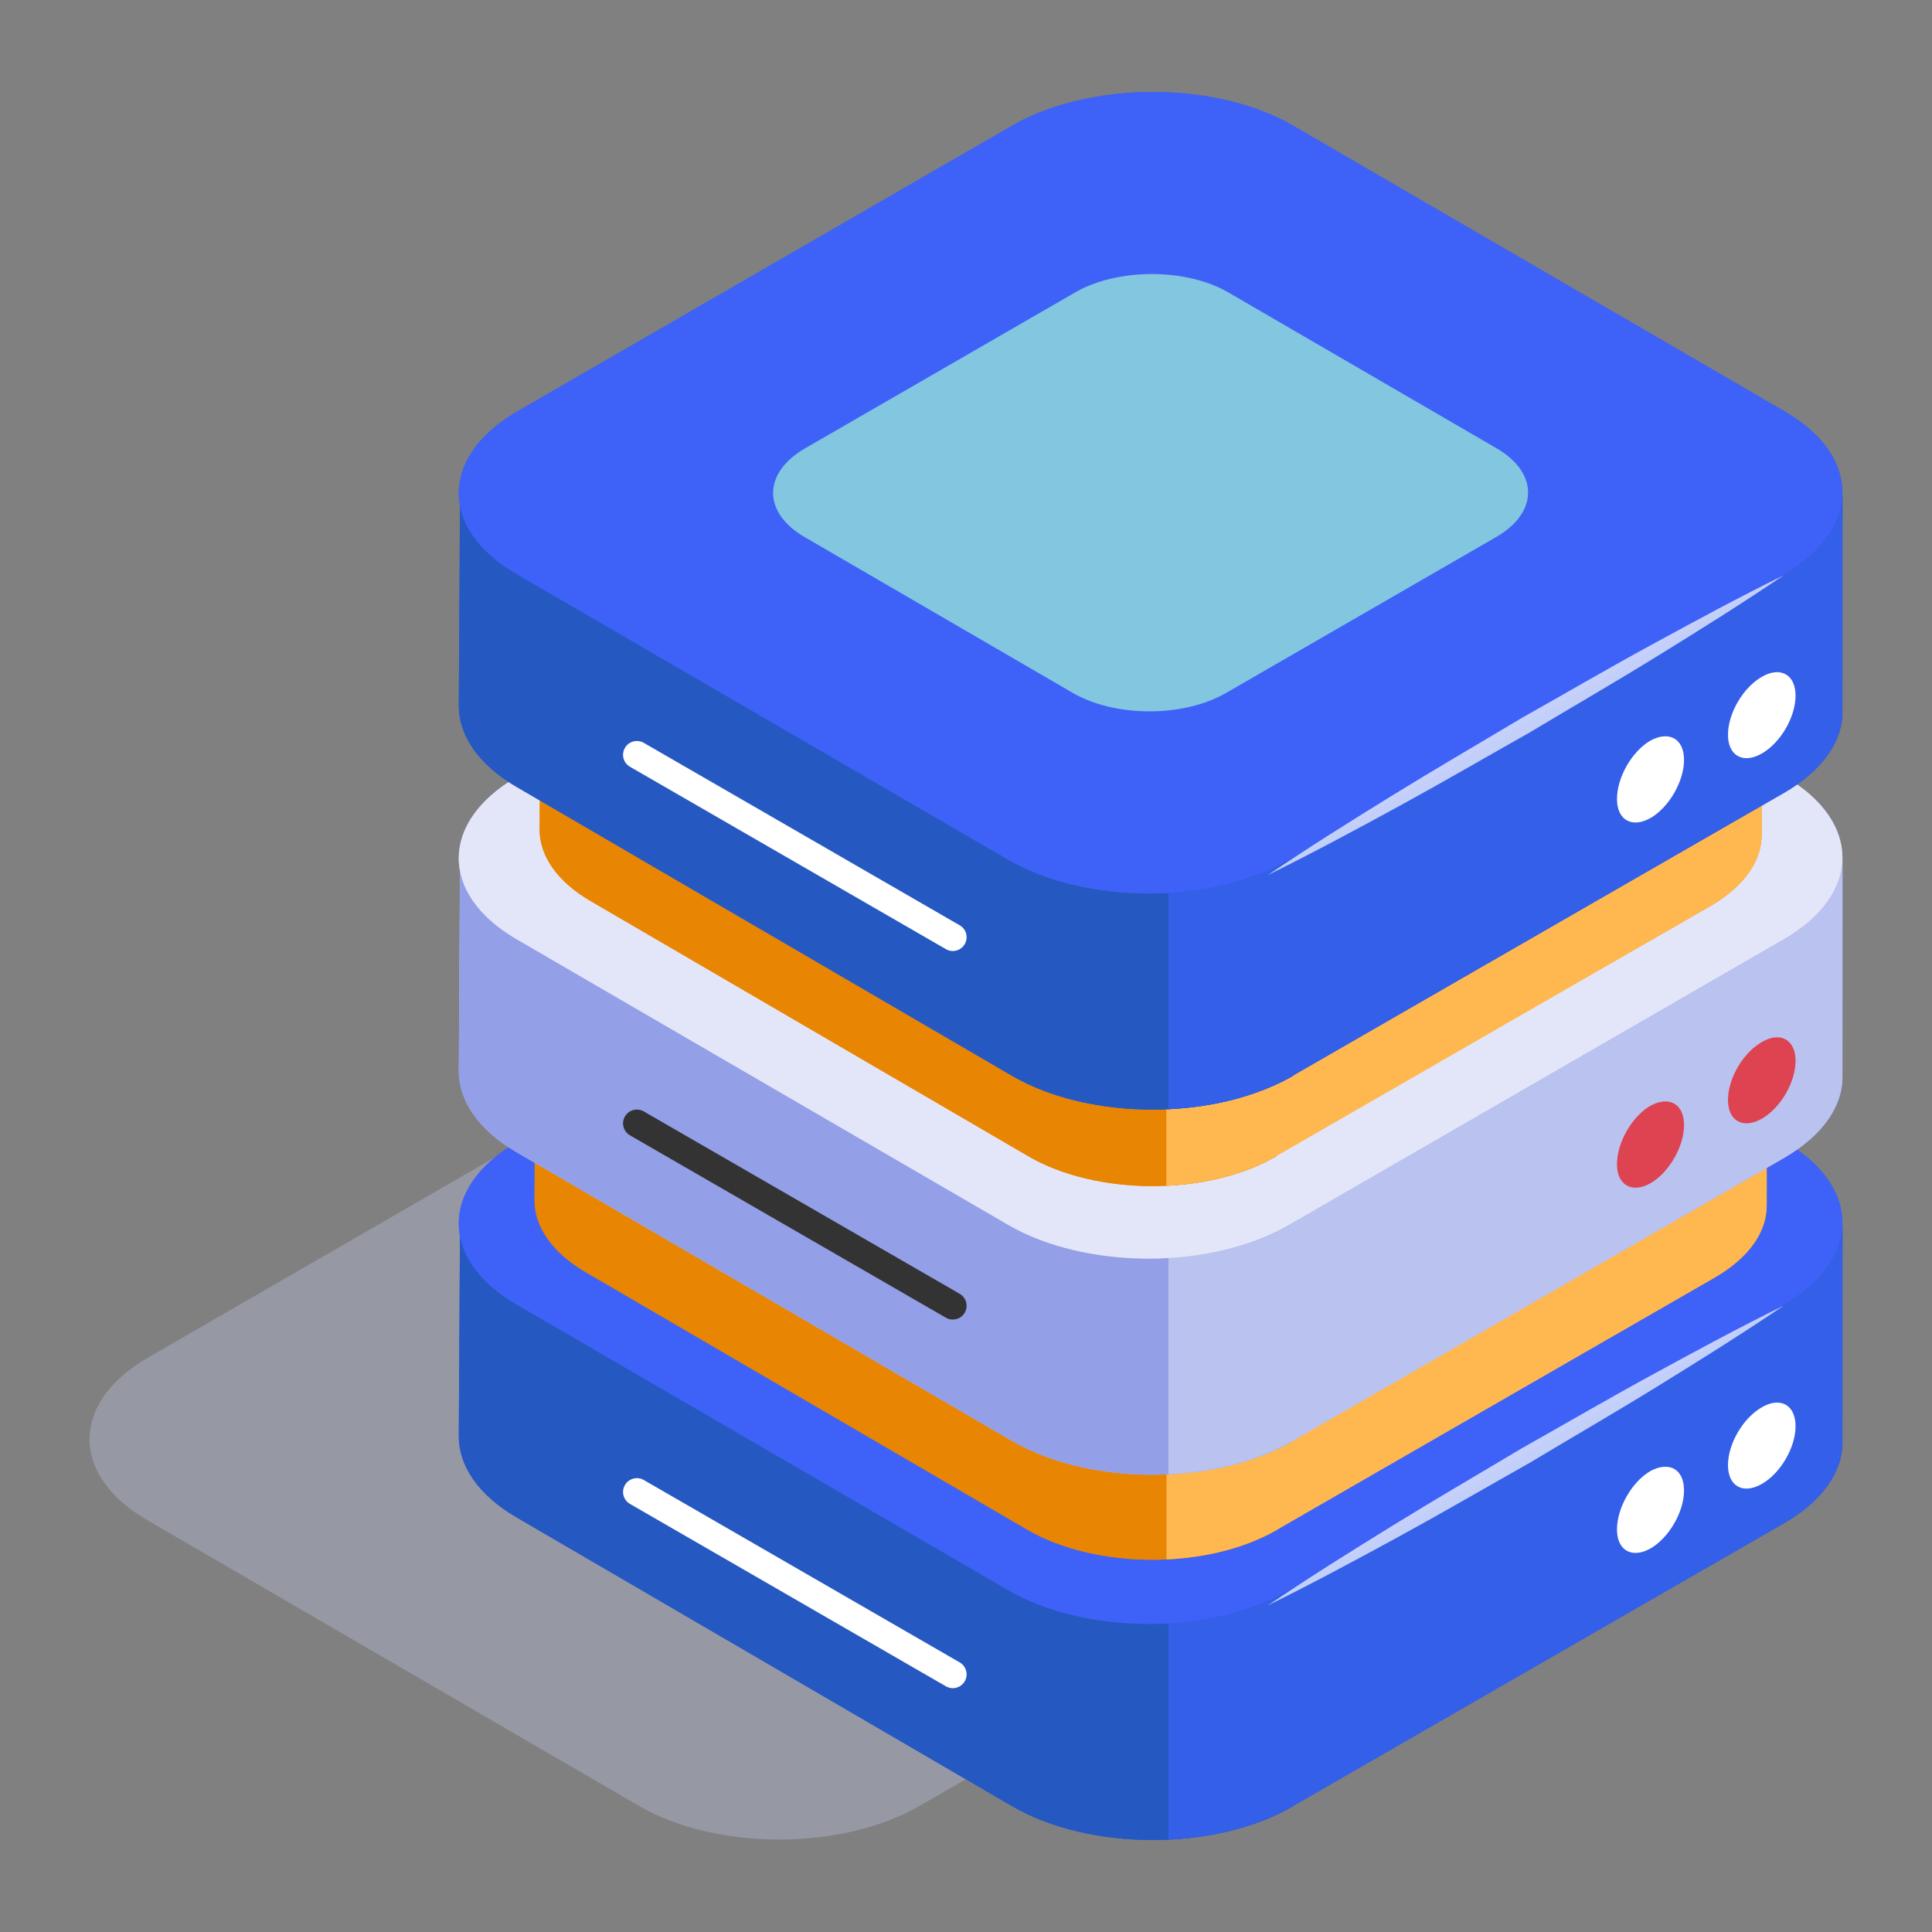 <svg xmlns="http://www.w3.org/2000/svg" width="40" height="40" viewBox="0 0 40 40" fill="none">
  <rect x="0" y="0" width="40" height="40" fill="#808080" stroke="none"/>
  <g opacity="0.4">
    <path d="M3.07 28.104C1.452 29.038 1.448 30.543 3.047 31.472L13.224 37.387C14.827 38.318 17.426 38.321 19.044 37.387L29.288 31.472C30.897 30.543 30.906 29.035 29.303 28.104L19.125 22.189C17.526 21.26 14.923 21.26 13.314 22.189L3.07 28.104Z" fill="#B6BCD8"/>
  </g>
  <path d="M38.145 25.318V29.832C38.157 30.455 37.751 31.061 36.945 31.53L26.774 37.392C26.5 37.553 26.191 37.684 25.865 37.792C25.768 37.821 25.665 37.85 25.562 37.878C25.465 37.907 25.368 37.93 25.271 37.947C25.248 37.953 25.225 37.958 25.202 37.964C25.099 37.981 24.991 38.004 24.888 38.015C24.745 38.038 24.602 38.055 24.459 38.067C24.374 38.072 24.282 38.078 24.191 38.084C23.031 38.141 21.837 37.907 20.957 37.392H20.951L10.694 31.415C9.9 30.953 9.5 30.347 9.5 29.741L9.522 25.575C9.397 24.884 9.797 24.17 10.717 23.638L20.957 17.724C22.568 16.793 25.174 16.793 26.768 17.724L36.951 23.638C37.751 24.101 38.145 24.707 38.145 25.318Z" fill="#345FE8"/>
  <path d="M9.525 25.334L9.498 29.739C9.498 30.346 9.9 30.953 10.692 31.415L20.952 37.396C22.555 38.326 25.155 38.333 26.771 37.396L26.718 32.921C25.102 33.858 22.503 33.852 20.899 32.921L10.719 27.01C9.928 26.548 9.525 25.941 9.525 25.334Z" fill="#2559C1"/>
  <path d="M38.145 29.836C38.157 30.453 37.752 31.059 36.944 31.531L26.773 37.369V37.391C25.156 38.334 22.55 38.323 20.956 37.391L20.9 32.92C22.494 33.852 25.077 33.863 26.694 32.931V32.92L36.935 27.014C37.743 26.542 38.147 25.925 38.147 25.318L38.145 29.836Z" fill="#2559C1"/>
  <path d="M38.147 25.318C38.147 25.925 37.743 26.542 36.934 27.014L26.694 32.92V32.931C25.989 33.337 25.101 33.553 24.191 33.603V38.087C25.13 38.043 26.05 37.812 26.772 37.391L36.944 31.531C37.752 31.059 38.156 30.453 38.145 29.836L38.147 25.318Z" fill="#345FE8"/>
  <path d="M10.715 23.639C9.098 24.573 9.093 26.078 10.692 27.007L20.87 32.922C22.473 33.853 25.072 33.856 26.689 32.922L36.934 27.007C38.543 26.078 38.551 24.57 36.948 23.639L26.771 17.724C25.172 16.795 22.569 16.795 20.96 17.724L10.715 23.639Z" fill="#3E62F8"/>
  <path d="M34.866 30.858C34.866 31.302 34.555 31.834 34.178 32.056C33.789 32.278 33.478 32.101 33.478 31.668C33.478 31.213 33.789 30.68 34.167 30.458C34.555 30.247 34.866 30.413 34.866 30.858Z" fill="white"/>
  <path d="M37.175 29.526C37.175 29.97 36.864 30.502 36.476 30.724C36.087 30.946 35.776 30.769 35.776 30.336C35.776 29.892 36.087 29.359 36.476 29.137C36.853 28.915 37.175 29.081 37.175 29.526Z" fill="white"/>
  <path d="M11.089 20.928L11.065 24.851C11.065 25.391 11.423 25.932 12.129 26.343L21.266 31.67C22.694 32.498 25.009 32.504 26.449 31.67L26.402 27.685C24.962 28.519 22.647 28.513 21.219 27.685L12.153 22.42C11.448 22.009 11.089 21.468 11.089 20.928Z" fill="#E88503"/>
  <path d="M36.578 24.937C36.588 25.487 36.228 26.027 35.508 26.447L26.45 31.646V31.666C25.01 32.506 22.69 32.496 21.27 31.666L21.22 27.684C22.64 28.514 24.94 28.524 26.38 27.694V27.684L35.5 22.424C36.22 22.004 36.58 21.454 36.58 20.914L36.578 24.937Z" fill="#E88503"/>
  <path d="M36.58 20.914C36.58 21.454 36.22 22.004 35.5 22.424L26.38 27.684V27.694C25.753 28.056 24.961 28.248 24.151 28.293V32.285C24.987 32.247 25.807 32.041 26.45 31.666L35.508 26.447C36.228 26.027 36.588 25.487 36.578 24.937L36.58 20.914Z" fill="#FFB850"/>
  <path d="M38.145 17.758V22.272C38.157 22.889 37.751 23.495 36.945 23.969L26.774 29.826V29.832C26.414 30.043 26.002 30.203 25.562 30.318C25.465 30.346 25.368 30.369 25.271 30.386C25.248 30.392 25.225 30.398 25.202 30.403C25.099 30.421 24.991 30.443 24.888 30.455C24.745 30.478 24.602 30.495 24.459 30.506C24.374 30.512 24.282 30.518 24.191 30.523C23.025 30.581 21.837 30.346 20.951 29.832L10.694 23.855C9.9 23.392 9.5 22.786 9.5 22.175L9.522 18.015C9.397 17.323 9.797 16.609 10.717 16.078L20.957 10.163C22.568 9.232 25.174 9.232 26.768 10.163L36.951 16.078C37.751 16.541 38.145 17.146 38.145 17.758Z" fill="#BAC2F0"/>
  <path d="M36.934 19.451L26.694 25.358V25.369C26.494 25.484 26.278 25.585 26.052 25.671C25.859 25.745 25.655 25.803 25.448 25.856C25.415 25.864 25.385 25.877 25.352 25.885C23.986 26.206 22.4 26.071 21.218 25.51C21.112 25.459 20.999 25.416 20.9 25.358V25.359C20.9 25.359 20.9 25.359 20.9 25.359L10.719 19.447C9.928 18.985 9.525 18.378 9.525 17.771L9.498 22.176C9.498 22.783 9.9 23.39 10.692 23.852L20.952 29.833C22.555 30.764 25.155 30.77 26.771 29.833L26.771 29.829C26.772 29.829 26.772 29.829 26.772 29.828V29.806L36.944 23.969C37.752 23.497 38.157 22.891 38.145 22.273L38.147 17.756C38.147 18.362 37.743 18.98 36.934 19.451Z" fill="#939FE7"/>
  <path d="M38.147 17.756C38.147 18.362 37.743 18.98 36.934 19.451L26.694 25.358V25.369C25.989 25.775 25.101 25.991 24.191 26.041V30.524C25.13 30.481 26.05 30.25 26.772 29.828L36.944 23.969C37.752 23.497 38.156 22.891 38.145 22.273L38.147 17.756Z" fill="#BAC2F0"/>
  <path d="M10.715 16.076C9.098 17.01 9.093 18.515 10.692 19.445L20.87 25.359C22.473 26.291 25.072 26.293 26.689 25.359L36.934 19.445C38.543 18.516 38.551 17.008 36.948 16.076L26.771 10.162C25.172 9.233 22.569 9.233 20.96 10.162L10.715 16.076Z" fill="#E3E6F9"/>
  <path d="M34.866 23.295C34.866 23.739 34.555 24.272 34.178 24.494C33.789 24.716 33.478 24.538 33.478 24.105C33.478 23.65 33.789 23.117 34.167 22.895C34.555 22.684 34.866 22.851 34.866 23.295Z" fill="#DD4351"/>
  <path d="M37.175 21.963C37.175 22.407 36.864 22.94 36.476 23.162C36.087 23.384 35.776 23.206 35.776 22.773C35.776 22.329 36.087 21.797 36.476 21.575C36.853 21.352 37.175 21.519 37.175 21.963Z" fill="#DD4351"/>
  <path d="M11.194 13.285L11.169 17.176C11.169 17.712 11.525 18.248 12.224 18.656L21.287 23.939C22.703 24.761 24.999 24.767 26.427 23.939L26.38 19.987C24.953 20.814 22.657 20.808 21.241 19.987L12.249 14.765C11.549 14.357 11.194 13.821 11.194 13.285Z" fill="#E88503"/>
  <path d="M36.473 17.262C36.483 17.807 36.126 18.343 35.412 18.759L26.428 23.915V23.935C25 24.768 22.699 24.758 21.29 23.935L21.241 19.986C22.649 20.809 24.93 20.819 26.358 19.996V19.986L35.404 14.769C36.118 14.352 36.475 13.807 36.475 13.271L36.473 17.262Z" fill="#E88503"/>
  <path d="M36.475 13.271C36.475 13.807 36.118 14.353 35.404 14.769L26.359 19.986V19.996C25.737 20.355 24.951 20.545 24.148 20.59V24.55C24.977 24.511 25.79 24.307 26.428 23.935L35.412 18.759C36.126 18.343 36.483 17.807 36.474 17.262L36.475 13.271Z" fill="#FFB850"/>
  <path d="M38.145 10.193V14.713C38.157 15.33 37.751 15.936 36.945 16.41L26.774 22.267V22.273C26.498 22.435 26.186 22.558 25.861 22.662C25.806 22.68 25.755 22.702 25.7 22.719C25.654 22.73 25.608 22.747 25.562 22.759C25.522 22.77 25.477 22.781 25.437 22.787C25.357 22.81 25.271 22.827 25.191 22.839C25.111 22.856 25.031 22.873 24.951 22.884C24.928 22.89 24.911 22.89 24.888 22.896C24.682 22.924 24.471 22.947 24.259 22.959C24.237 22.964 24.214 22.964 24.191 22.964C23.025 23.021 21.837 22.787 20.951 22.273L10.694 16.29C9.9 15.833 9.5 15.221 9.5 14.616L9.522 10.456C9.397 9.764 9.797 9.044 10.717 8.513L20.957 2.599C22.568 1.673 25.174 1.673 26.768 2.599L36.951 8.519C37.751 8.981 38.145 9.587 38.145 10.193Z" fill="#345FE8"/>
  <path d="M9.525 10.211L9.498 14.616C9.498 15.223 9.9 15.83 10.692 16.291L20.952 22.273C22.555 23.203 25.155 23.209 26.771 22.273L26.718 17.798C25.102 18.735 22.503 18.729 20.899 17.798L10.719 11.887C9.928 11.425 9.525 10.818 9.525 10.211Z" fill="#2559C1"/>
  <path d="M38.145 14.713C38.157 15.33 37.752 15.936 36.944 16.408L26.773 22.246V22.268C25.156 23.211 22.55 23.2 20.956 22.268L20.9 17.797C22.494 18.729 25.077 18.74 26.694 17.808V17.797L36.935 11.891C37.743 11.419 38.147 10.802 38.147 10.195L38.145 14.713Z" fill="#2559C1"/>
  <path d="M38.147 10.195C38.147 10.802 37.743 11.419 36.934 11.884L26.693 17.79L26.694 17.808C25.989 18.214 25.101 18.43 24.191 18.48V22.964C25.13 22.92 26.05 22.689 26.772 22.268L36.944 16.408C37.752 15.937 38.156 15.33 38.145 14.713L38.147 10.195Z" fill="#345FE8"/>
  <path d="M10.715 8.516C9.098 9.45 9.093 10.955 10.692 11.884L20.87 17.799C22.473 18.73 25.072 18.733 26.689 17.799L36.934 11.884C38.543 10.955 38.551 9.447 36.948 8.516L26.771 2.601C25.172 1.672 22.569 1.672 20.96 2.601L10.715 8.516Z" fill="#3E62F8"/>
  <path d="M34.866 15.734C34.866 16.178 34.555 16.711 34.178 16.933C33.789 17.155 33.478 16.978 33.478 16.545C33.478 16.09 33.789 15.557 34.167 15.335C34.555 15.124 34.866 15.29 34.866 15.734Z" fill="white"/>
  <path d="M37.175 14.402C37.175 14.847 36.864 15.379 36.476 15.601C36.087 15.823 35.776 15.646 35.776 15.213C35.776 14.769 36.087 14.236 36.476 14.014C36.853 13.792 37.175 13.958 37.175 14.402Z" fill="white"/>
  <path d="M16.671 9.281C15.788 9.791 15.786 10.612 16.658 11.119L22.211 14.346C23.086 14.854 24.504 14.856 25.386 14.346L30.976 11.119C31.854 10.612 31.858 9.789 30.984 9.281L25.431 6.054C24.558 5.547 23.138 5.547 22.26 6.054L16.671 9.281Z" fill="#82C6E0"/>
  <g opacity="0.7">
    <path d="M36.934 11.908C36.079 12.487 35.206 13.033 34.33 13.574C33.454 14.115 32.562 14.63 31.679 15.16C30.782 15.666 29.893 16.184 28.989 16.678C28.085 17.171 27.178 17.66 26.252 18.116C27.107 17.537 27.98 16.991 28.857 16.45C29.733 15.909 30.624 15.393 31.507 14.864C32.404 14.359 33.293 13.839 34.198 13.347C35.102 12.853 36.008 12.364 36.934 11.908Z" fill="white"/>
  </g>
  <g opacity="0.7">
    <path d="M36.934 27.029C36.079 27.608 35.206 28.154 34.33 28.695C33.454 29.236 32.562 29.751 31.679 30.281C30.782 30.787 29.893 31.305 28.989 31.799C28.085 32.292 27.178 32.781 26.252 33.237C27.107 32.658 27.98 32.112 28.857 31.571C29.733 31.03 30.624 30.514 31.507 29.985C32.404 29.48 33.293 28.961 34.198 28.468C35.102 27.974 36.008 27.485 36.934 27.029Z" fill="white"/>
  </g>
  <path d="M19.726 34.952C19.678 34.952 19.628 34.939 19.584 34.913L13.043 31.137C12.906 31.058 12.859 30.883 12.938 30.747C13.017 30.61 13.192 30.563 13.329 30.642L19.869 34.418C20.006 34.497 20.053 34.672 19.974 34.809C19.921 34.9 19.825 34.952 19.726 34.952Z" fill="white"/>
  <path d="M19.726 27.32C19.678 27.32 19.628 27.308 19.584 27.282L13.043 23.506C12.906 23.427 12.859 23.252 12.938 23.116C13.017 22.979 13.192 22.932 13.329 23.011L19.869 26.787C20.006 26.866 20.053 27.041 19.974 27.178C19.921 27.269 19.825 27.32 19.726 27.32Z" fill="#333333"/>
  <path d="M19.726 19.69C19.678 19.69 19.628 19.677 19.584 19.651L13.043 15.875C12.906 15.796 12.859 15.622 12.938 15.485C13.017 15.348 13.192 15.301 13.329 15.38L19.869 19.157C20.006 19.235 20.053 19.41 19.974 19.547C19.921 19.638 19.825 19.69 19.726 19.69Z" fill="white"/>
</svg>